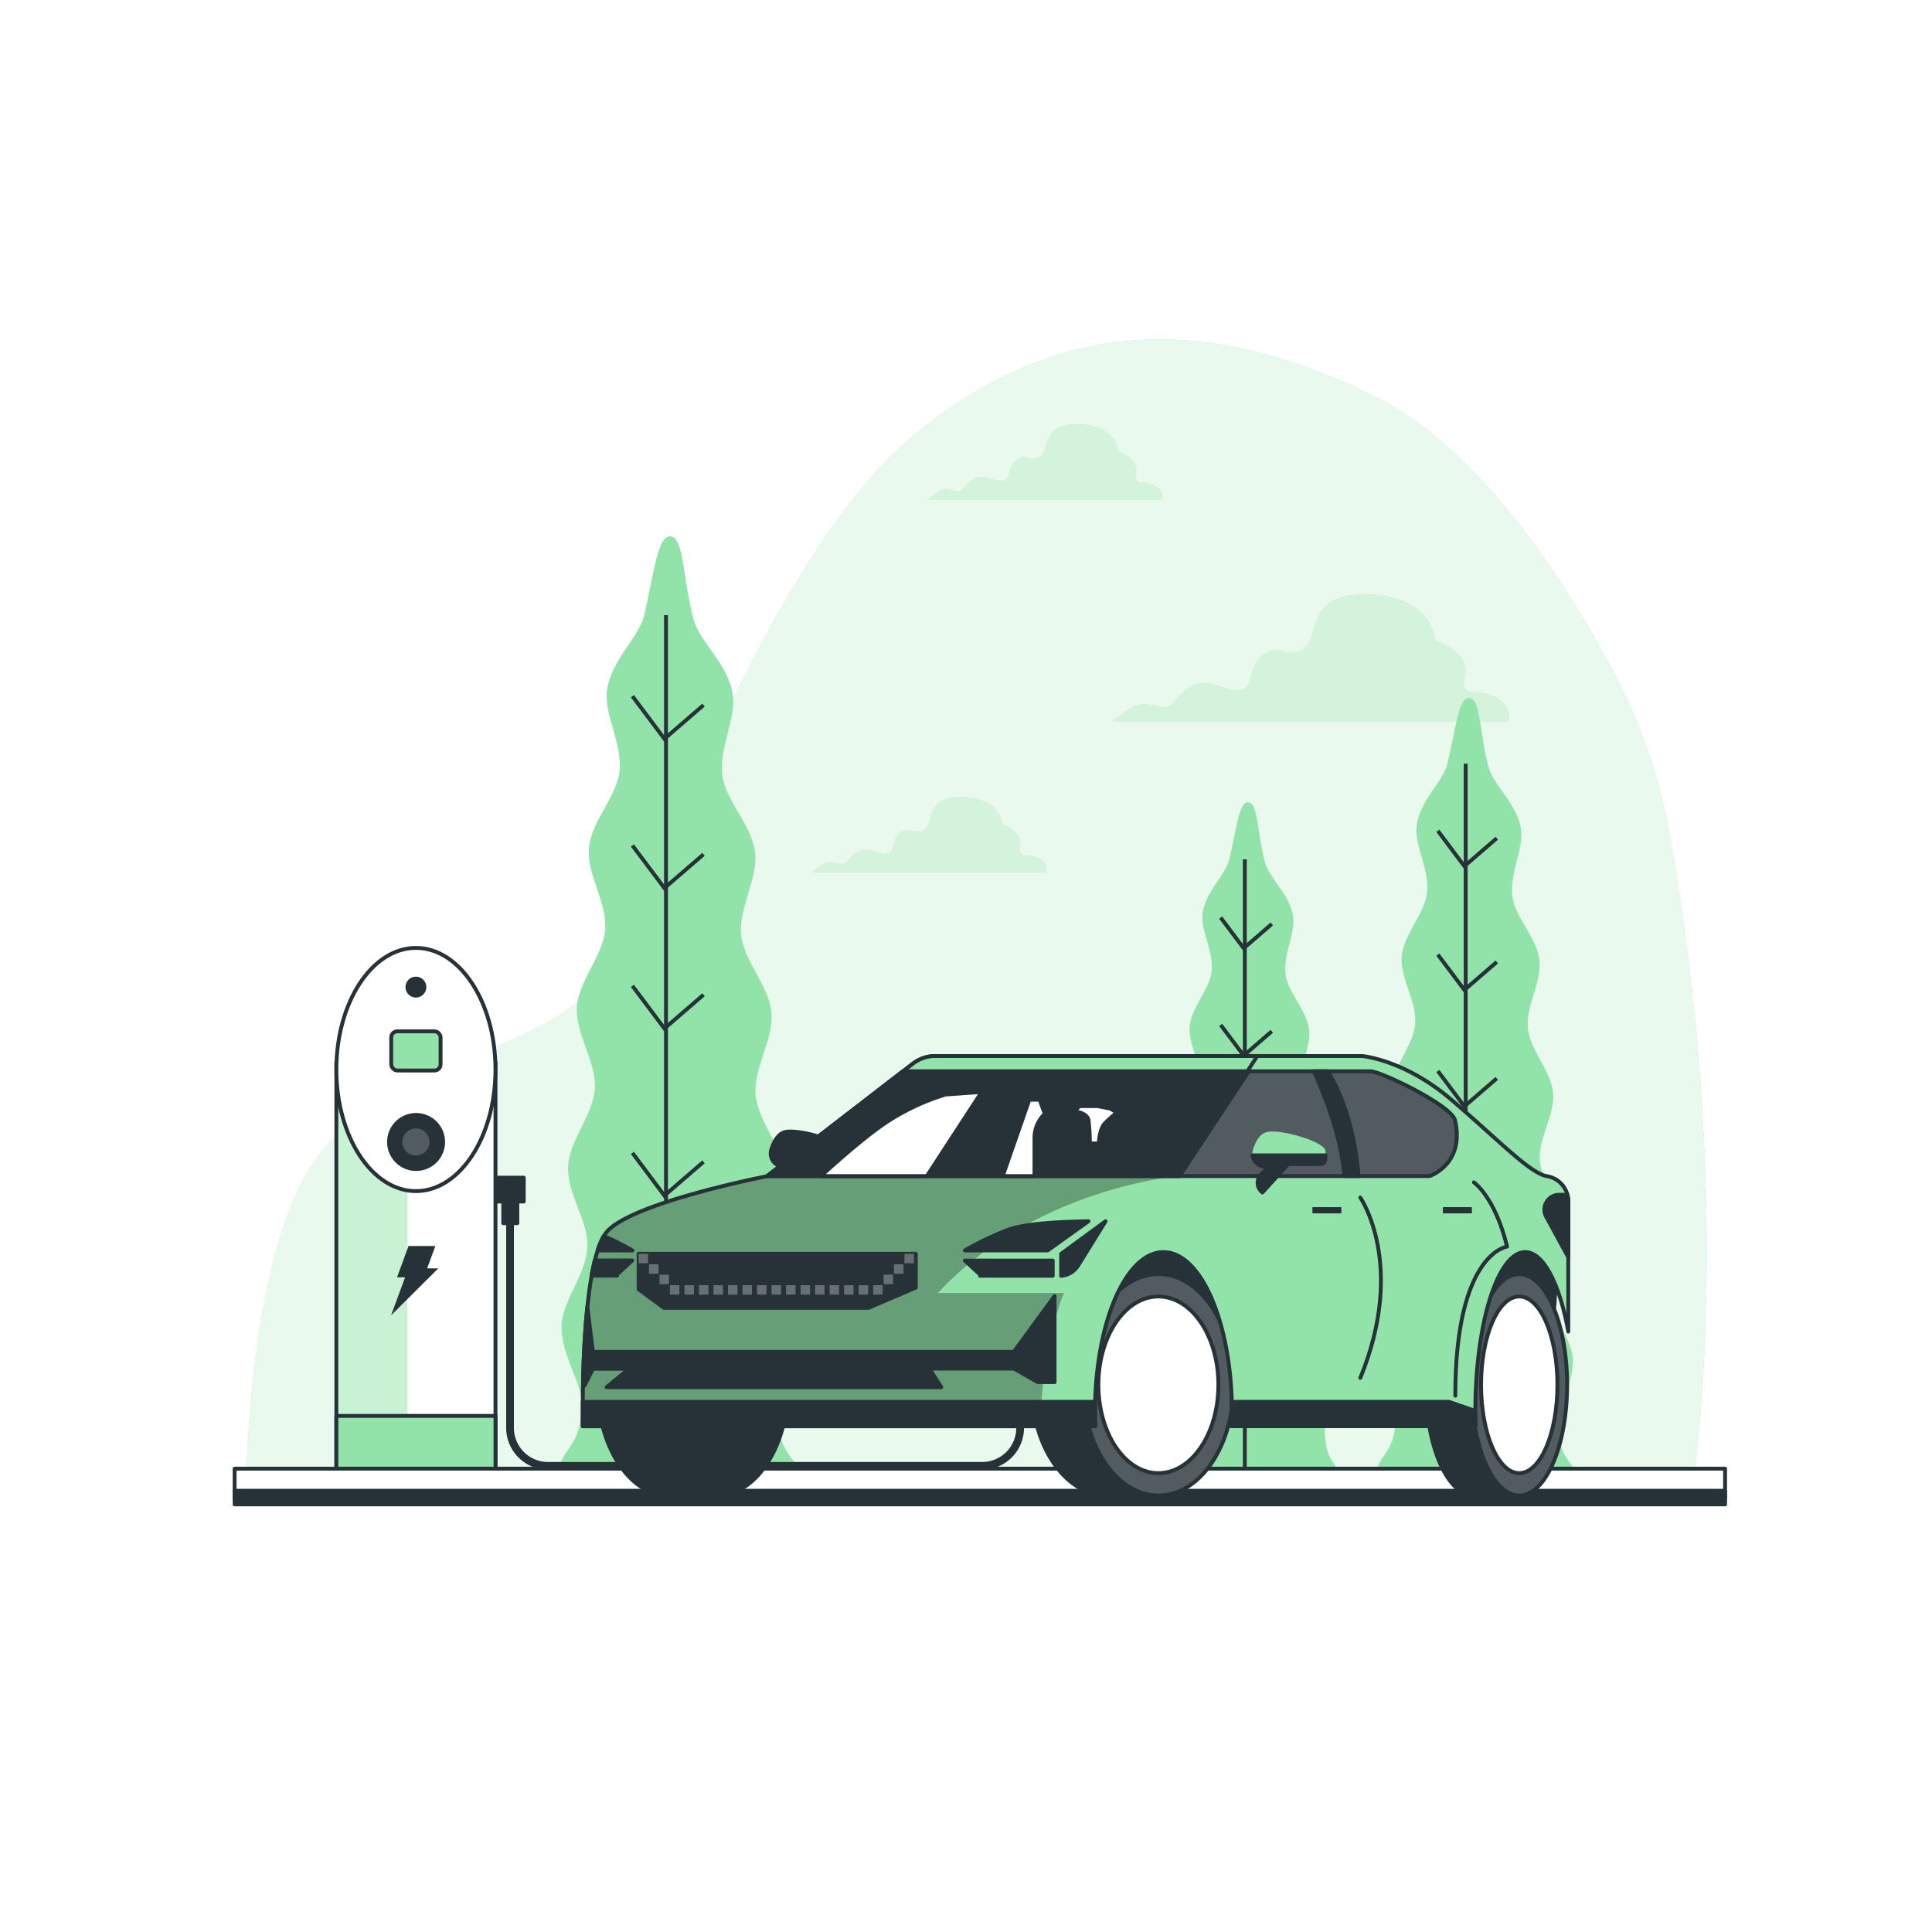 <svg class="animated" id="freepik_stories-electric-car" xmlns="http://www.w3.org/2000/svg" xmlns:xlink="http://www.w3.org/1999/xlink" viewBox="0 0 500 500" version="1.1" xmlns:svgjs="http://svgjs.com/svgjs"><style>svg#freepik_stories-electric-car:not(.animated) .animable {opacity: 0;}svg#freepik_stories-electric-car.animated #freepik--background-simple--inject-2 {animation: 1s 1 forwards cubic-bezier(.36,-0.01,.5,1.38) zoomOut;animation-delay: 0s;}svg#freepik_stories-electric-car.animated #freepik--Clouds--inject-2 {animation: 1s 1 forwards cubic-bezier(.36,-0.01,.5,1.38) slideRight,6s Infinite  linear floating;animation-delay: 0s,1s;}svg#freepik_stories-electric-car.animated #freepik--Trees--inject-2 {animation: 1s 1 forwards cubic-bezier(.36,-0.01,.5,1.38) lightSpeedLeft;animation-delay: 0s;}svg#freepik_stories-electric-car.animated #freepik--charging-station--inject-2 {animation: 1s 1 forwards cubic-bezier(.36,-0.01,.5,1.38) fadeIn;animation-delay: 0s;}svg#freepik_stories-electric-car.animated #freepik--Car--inject-2 {animation: 1s 1 forwards cubic-bezier(.36,-0.01,.5,1.38) lightSpeedLeft;animation-delay: 0s;}            @keyframes zoomOut {                0% {                    opacity: 0;                    transform: scale(1.5);                }                100% {                    opacity: 1;                    transform: scale(1);                }            }                    @keyframes slideRight {                0% {                    opacity: 0;                    transform: translateX(30px);                }                100% {                    opacity: 1;                    transform: translateX(0);                }            }                    @keyframes floating {                0% {                    opacity: 1;                    transform: translateY(0px);                }                50% {                    transform: translateY(-10px);                }                100% {                    opacity: 1;                    transform: translateY(0px);                }            }                    @keyframes lightSpeedLeft {              from {                transform: translate3d(-50%, 0, 0) skewX(20deg);                opacity: 0;              }              60% {                transform: skewX(-10deg);                opacity: 1;              }              80% {                transform: skewX(2deg);              }              to {                opacity: 1;                transform: translate3d(0, 0, 0);              }            }                    @keyframes fadeIn {                0% {                    opacity: 0;                }                100% {                    opacity: 1;                }            }        </style><g id="freepik--background-simple--inject-2" class="animable" style="transform-origin: 252.701px 236.327px;"><path d="M432.19,216.51A142.08,142.08,0,0,0,417.8,174.3c-12.22-23-34.36-57.92-61.68-71.51-42.2-21-82.12-22-120.94,11s-68.84,127-83.21,143-53.62,19-70.76,44-17.48,84-17.48,84H438S449.33,314,432.19,216.51Z" style="fill: rgb(146, 227, 169); transform-origin: 252.701px 236.327px;" id="elfnfdp3as1jd" class="animable"></path><g id="el21jlmqzp7ux"><path d="M432.19,216.51A142.08,142.08,0,0,0,417.8,174.3c-12.22-23-34.36-57.92-61.68-71.51-42.2-21-82.12-22-120.94,11s-68.84,127-83.21,143-53.62,19-70.76,44-17.48,84-17.48,84H438S449.33,314,432.19,216.51Z" style="fill: rgb(255, 255, 255); opacity: 0.8; transform-origin: 252.701px 236.327px;" class="animable"></path></g></g><g id="freepik--Clouds--inject-2" class="animable animator-active" style="transform-origin: 300.295px 167.781px;"><path d="M387.22,180.6c-4.46-2.44-6.48-.41-8.1-2.44s4.45-7.29-7.71-12.56c0,0-.81-11.35-17.43-11.76S341.82,165.19,337.36,168s-5.68-1.62-10.14,1.22-2.43,8.51-6.08,9.32-8.51-3.65-13-.81-4.46,5.27-6.49,5.27-6.08-1.62-8.51,0-5.27,3.65-5.27,3.65H390.47S391.68,183,387.22,180.6Z" style="fill: rgb(146, 227, 169); transform-origin: 339.245px 170.24px;" id="elktpzhccge8" class="animable"></path><g id="elxx02no6dm7k"><path d="M387.22,180.6c-4.46-2.44-6.48-.41-8.1-2.44s4.45-7.29-7.71-12.56c0,0-.81-11.35-17.43-11.76S341.82,165.19,337.36,168s-5.68-1.62-10.14,1.22-2.43,8.51-6.08,9.32-8.51-3.65-13-.81-4.46,5.27-6.49,5.27-6.08-1.62-8.51,0-5.27,3.65-5.27,3.65H390.47S391.68,183,387.22,180.6Z" style="fill: rgb(146, 227, 169); opacity: 0.5; transform-origin: 339.245px 170.24px;" class="animable"></path></g><path d="M298.8,125.69c-2.64-1.44-3.84-.24-4.8-1.44s2.64-4.33-4.57-7.45c0,0-.48-6.73-10.33-7s-7.21,6.73-9.85,8.41-3.36-1-6,.72-1.44,5.05-3.6,5.53-5-2.17-7.69-.48-2.64,3.12-3.85,3.12-3.6-1-5,0-3.12,2.16-3.12,2.16h60.79S301.45,127.13,298.8,125.69Z" style="fill: rgb(146, 227, 169); transform-origin: 270.423px 119.526px;" id="el5mh67va160v" class="animable"></path><g id="elc9i6nu1zt6"><path d="M298.8,125.69c-2.64-1.44-3.84-.24-4.8-1.44s2.64-4.33-4.57-7.45c0,0-.48-6.73-10.33-7s-7.21,6.73-9.85,8.41-3.36-1-6,.72-1.44,5.05-3.6,5.53-5-2.17-7.69-.48-2.64,3.12-3.85,3.12-3.6-1-5,0-3.12,2.16-3.12,2.16h60.79S301.45,127.13,298.8,125.69Z" style="fill: rgb(146, 227, 169); opacity: 0.5; transform-origin: 270.423px 119.526px;" class="animable"></path></g><path d="M268.79,222.19c-2.64-1.44-3.84-.24-4.8-1.44s2.64-4.33-4.57-7.45c0,0-.48-6.73-10.33-7s-7.21,6.73-9.85,8.41-3.37-1-6,.72-1.44,5-3.6,5.53-5-2.16-7.69-.48-2.65,3.12-3.85,3.12-3.6-1-5,0-3.13,2.17-3.13,2.17h60.79S271.43,223.63,268.79,222.19Z" style="fill: rgb(146, 227, 169); transform-origin: 240.403px 216.031px;" id="el25e10swq41dh" class="animable"></path><g id="elw0900ua6kk"><path d="M268.79,222.19c-2.64-1.44-3.84-.24-4.8-1.44s2.64-4.33-4.57-7.45c0,0-.48-6.73-10.33-7s-7.21,6.73-9.85,8.41-3.37-1-6,.72-1.44,5-3.6,5.53-5-2.16-7.69-.48-2.65,3.12-3.85,3.12-3.6-1-5,0-3.13,2.17-3.13,2.17h60.79S271.43,223.63,268.79,222.19Z" style="fill: rgb(146, 227, 169); opacity: 0.5; transform-origin: 240.403px 216.031px;" class="animable"></path></g><g id="el6w3nfhibqze"><g style="opacity: 0.6; transform-origin: 339.245px 170.24px;" class="animable"><path d="M387.22,180.6c-4.46-2.44-6.48-.41-8.1-2.44s4.45-7.29-7.71-12.56c0,0-.81-11.35-17.43-11.76S341.82,165.19,337.36,168s-5.68-1.62-10.14,1.22-2.43,8.51-6.08,9.32-8.51-3.65-13-.81-4.46,5.27-6.49,5.27-6.08-1.62-8.51,0-5.27,3.65-5.27,3.65H390.47S391.68,183,387.22,180.6Z" style="fill: rgb(255, 255, 255); transform-origin: 339.245px 170.24px;" id="elpetpwmkpum" class="animable"></path><g id="el7kz95qjg12c"><path d="M387.22,180.6c-4.46-2.44-6.48-.41-8.1-2.44s4.45-7.29-7.71-12.56c0,0-.81-11.35-17.43-11.76S341.82,165.19,337.36,168s-5.68-1.62-10.14,1.22-2.43,8.51-6.08,9.32-8.51-3.65-13-.81-4.46,5.27-6.49,5.27-6.08-1.62-8.51,0-5.27,3.65-5.27,3.65H390.47S391.68,183,387.22,180.6Z" style="fill: rgb(255, 255, 255); opacity: 0.5; transform-origin: 339.245px 170.24px;" class="animable"></path></g></g></g><g id="elrov8syqtgh"><g style="opacity: 0.6; transform-origin: 270.423px 119.526px;" class="animable"><path d="M298.8,125.69c-2.64-1.44-3.84-.24-4.8-1.44s2.64-4.33-4.57-7.45c0,0-.48-6.73-10.33-7s-7.21,6.73-9.85,8.41-3.36-1-6,.72-1.44,5.05-3.6,5.53-5-2.17-7.69-.48-2.64,3.12-3.85,3.12-3.6-1-5,0-3.12,2.16-3.12,2.16h60.79S301.45,127.13,298.8,125.69Z" style="fill: rgb(255, 255, 255); transform-origin: 270.423px 119.526px;" id="eluwnwn9cxdwk" class="animable"></path><g id="eljkf3dvcqof"><path d="M298.8,125.69c-2.64-1.44-3.84-.24-4.8-1.44s2.64-4.33-4.57-7.45c0,0-.48-6.73-10.33-7s-7.21,6.73-9.85,8.41-3.36-1-6,.72-1.44,5.05-3.6,5.53-5-2.17-7.69-.48-2.64,3.12-3.85,3.12-3.6-1-5,0-3.12,2.16-3.12,2.16h60.79S301.45,127.13,298.8,125.69Z" style="fill: rgb(255, 255, 255); opacity: 0.5; transform-origin: 270.423px 119.526px;" class="animable"></path></g></g></g><g id="elbcceae85cyk"><g style="opacity: 0.6; transform-origin: 240.403px 216.031px;" class="animable"><path d="M268.79,222.19c-2.64-1.44-3.84-.24-4.8-1.44s2.64-4.33-4.57-7.45c0,0-.48-6.73-10.33-7s-7.21,6.73-9.85,8.41-3.37-1-6,.72-1.44,5-3.6,5.53-5-2.16-7.69-.48-2.65,3.12-3.85,3.12-3.6-1-5,0-3.13,2.17-3.13,2.17h60.79S271.43,223.63,268.79,222.19Z" style="fill: rgb(255, 255, 255); transform-origin: 240.403px 216.031px;" id="elnntr120f4g" class="animable"></path><g id="el3ai509tkrxi"><path d="M268.79,222.19c-2.64-1.44-3.84-.24-4.8-1.44s2.64-4.33-4.57-7.45c0,0-.48-6.73-10.33-7s-7.21,6.73-9.85,8.41-3.37-1-6,.72-1.44,5-3.6,5.53-5-2.16-7.69-.48-2.65,3.12-3.85,3.12-3.6-1-5,0-3.13,2.17-3.13,2.17h60.79S271.43,223.63,268.79,222.19Z" style="fill: rgb(255, 255, 255); opacity: 0.5; transform-origin: 240.403px 216.031px;" class="animable"></path></g></g></g></g><g id="freepik--Trees--inject-2" class="animable" style="transform-origin: 276.425px 261.432px;"><path d="M357.2,384.05h51.53c-1-6.3-5-5.19-5.57-15-.27-4.92,4.28-11,3.88-17.47-.32-5.32-5.57-10.78-6-16.87-.36-5.49,4.11-11.59,3.68-17.51-.41-5.6-5.73-11-6.2-16.79s3.93-11.84,3.41-17.58-5.93-11-6.51-16.67c-.59-5.82,3.66-12.08,3-17.64-.69-5.91-6.27-11-7-16.46-.85-6.06,3.1-12.54,2.18-17.77-1.13-6.41-7.1-11.05-8.36-15.78-2.34-8.81-2-17.31-4.81-17.86-2.95-.59-3.62,7.73-5.85,17-1.13,4.68-7,9.42-7.92,15.83-.78,5.2,3.35,11.51,2.67,17.55-.6,5.41-6,10.6-6.57,16.48-.49,5.53,3.92,11.62,3.48,17.4-.42,5.62-5.69,11-6.06,16.68s4.19,11.68,3.88,17.32-5.5,11.22-5.76,16.78c-.28,5.87,4.35,11.8,4.13,17.25-.25,6-5.36,11.58-5.55,16.86-.23,6.41,4.48,12.32,4.34,17.2-.32,10.59-5.17,8.4-5.34,16.92Z" style="fill: rgb(146, 227, 169); transform-origin: 382.305px 282.335px;" id="elkcsb66q5fwg" class="animable"></path><line x1="379.32" y1="197.63" x2="379.32" y2="381.67" style="fill: none; stroke: rgb(38, 50, 56); stroke-miterlimit: 10; transform-origin: 379.32px 289.65px;" id="el3lpz536pf3b" class="animable"></line><polyline points="387.37 216.92 378.98 224.17 372.11 215.01" style="fill: none; stroke: rgb(38, 50, 56); stroke-miterlimit: 10; transform-origin: 379.74px 219.59px;" id="elxze0cuh1nt" class="animable"></polyline><polyline points="387.37 248.96 378.98 256.2 372.11 247.05" style="fill: none; stroke: rgb(38, 50, 56); stroke-miterlimit: 10; transform-origin: 379.74px 251.625px;" id="elx4u5lvd9aj" class="animable"></polyline><polyline points="387.37 279.08 378.98 286.33 372.11 277.18" style="fill: none; stroke: rgb(38, 50, 56); stroke-miterlimit: 10; transform-origin: 379.74px 281.755px;" id="elndyd985qvl" class="animable"></polyline><polyline points="387.37 314.93 378.98 322.18 372.11 313.03" style="fill: none; stroke: rgb(38, 50, 56); stroke-miterlimit: 10; transform-origin: 379.74px 317.605px;" id="elx1n59k2o2a" class="animable"></polyline><polyline points="387.37 351.16 378.98 358.41 372.11 349.26" style="fill: none; stroke: rgb(38, 50, 56); stroke-miterlimit: 10; transform-origin: 379.74px 353.835px;" id="el3e78w2z4lk5" class="animable"></polyline><path d="M303,384.05h44.69c-.86-5.46-4.37-4.5-4.84-13-.23-4.27,3.72-9.55,3.38-15.15-.29-4.61-4.84-9.35-5.19-14.63-.32-4.76,3.57-10.05,3.19-15.19-.36-4.85-5-9.51-5.38-14.55s3.41-10.27,3-15.25-5.15-9.55-5.64-14.45c-.52-5.05,3.16-10.48,2.6-15.3-.6-5.13-5.43-9.55-6.09-14.27-.73-5.26,2.7-10.88,1.9-15.41-1-5.56-6.16-9.59-7.25-13.69-2-7.64-1.77-15-4.17-15.48-2.56-.52-3.14,6.7-5.08,14.78-1,4-6,8.16-6.86,13.72-.68,4.51,2.9,10,2.31,15.22-.52,4.69-5.23,9.19-5.69,14.29-.43,4.79,3.39,10.08,3,15.09s-4.93,9.52-5.25,14.46,3.63,10.13,3.36,15-4.77,9.73-5,14.55c-.24,5.1,3.78,10.24,3.58,15-.21,5.24-4.64,10-4.8,14.62-.2,5.56,3.88,10.69,3.76,14.92-.28,9.18-4.48,7.28-4.63,14.67Z" style="fill: rgb(146, 227, 169); transform-origin: 324.795px 295.852px;" id="el3zg8vfn3bui" class="animable"></path><line x1="322.16" y1="222.39" x2="322.16" y2="381.99" style="fill: none; stroke: rgb(38, 50, 56); stroke-miterlimit: 10; transform-origin: 322.16px 302.19px;" id="el811xrkz474v" class="animable"></line><polyline points="329.14 239.12 321.87 245.41 315.91 237.47" style="fill: none; stroke: rgb(38, 50, 56); stroke-miterlimit: 10; transform-origin: 322.525px 241.44px;" id="els9ftt0sdie" class="animable"></polyline><polyline points="329.14 266.9 321.87 273.19 315.91 265.25" style="fill: none; stroke: rgb(38, 50, 56); stroke-miterlimit: 10; transform-origin: 322.525px 269.22px;" id="elabdhzrtv6f4" class="animable"></polyline><polyline points="329.14 293.03 321.87 299.31 315.91 291.38" style="fill: none; stroke: rgb(38, 50, 56); stroke-miterlimit: 10; transform-origin: 322.525px 295.345px;" id="elji83gy2geeb" class="animable"></polyline><polyline points="329.14 324.12 321.87 330.4 315.91 322.46" style="fill: none; stroke: rgb(38, 50, 56); stroke-miterlimit: 10; transform-origin: 322.525px 326.43px;" id="elfnphx8m8ero" class="animable"></polyline><polyline points="329.14 355.53 321.87 361.82 315.91 353.88" style="fill: none; stroke: rgb(38, 50, 56); stroke-miterlimit: 10; transform-origin: 322.525px 357.85px;" id="el5fnpcoarkpt" class="animable"></polyline><path d="M145.68,384.05h62.16c-1.19-7.6-6.08-6.26-6.73-18-.32-5.94,5.17-13.28,4.69-21.07-.39-6.42-6.72-13-7.21-20.35-.44-6.63,5-14,4.44-21.13-.5-6.75-6.92-13.23-7.48-20.25-.56-6.84,4.73-14.27,4.11-21.2s-7.16-13.28-7.85-20.1c-.71-7,4.41-14.57,3.63-21.29-.84-7.12-7.56-13.28-8.47-19.85-1-7.31,3.75-15.12,2.63-21.43-1.36-7.73-8.56-13.33-10.08-19-2.82-10.63-2.47-20.88-5.8-21.55-3.56-.71-4.37,9.34-7.06,20.56-1.36,5.64-8.4,11.36-9.55,19.09-.94,6.27,4,13.89,3.22,21.17-.73,6.52-7.28,12.79-7.92,19.88-.6,6.66,4.72,14,4.2,21-.51,6.77-6.87,13.23-7.31,20.11s5,14.1,4.67,20.89c-.39,7-6.63,13.54-6.95,20.24-.34,7.09,5.25,14.24,5,20.81-.3,7.29-6.46,14-6.69,20.33-.27,7.73,5.41,14.87,5.23,20.75-.38,12.78-6.23,10.13-6.44,20.41Z" style="fill: rgb(146, 227, 169); transform-origin: 175.98px 261.432px;" id="el2mi3t4fyel4" class="animable"></path><line x1="172.36" y1="159.19" x2="172.36" y2="381.18" style="fill: none; stroke: rgb(38, 50, 56); stroke-miterlimit: 10; transform-origin: 172.36px 270.185px;" id="eln8awym9igpr" class="animable"></line><polyline points="182.07 182.47 171.95 191.21 163.67 180.17" style="fill: none; stroke: rgb(38, 50, 56); stroke-miterlimit: 10; transform-origin: 172.87px 185.69px;" id="eldma8133nn6n" class="animable"></polyline><polyline points="182.07 221.1 171.95 229.84 163.67 218.81" style="fill: none; stroke: rgb(38, 50, 56); stroke-miterlimit: 10; transform-origin: 172.87px 224.325px;" id="el8kb3gguzmj4" class="animable"></polyline><polyline points="182.07 257.44 171.95 266.18 163.67 255.14" style="fill: none; stroke: rgb(38, 50, 56); stroke-miterlimit: 10; transform-origin: 172.87px 260.66px;" id="el7vyjcl96chx" class="animable"></polyline><polyline points="182.07 300.68 171.95 309.42 163.67 298.38" style="fill: none; stroke: rgb(38, 50, 56); stroke-miterlimit: 10; transform-origin: 172.87px 303.9px;" id="el3dseg0p5n7u" class="animable"></polyline><polyline points="182.07 344.38 171.95 353.12 163.67 342.08" style="fill: none; stroke: rgb(38, 50, 56); stroke-miterlimit: 10; transform-origin: 172.87px 347.6px;" id="el16p1uaf0422" class="animable"></polyline></g><g id="freepik--charging-station--inject-2" class="animable" style="transform-origin: 253.585px 317.325px;"><path d="M132,315.36v54.17a9.83,9.83,0,0,0,9.83,9.83H254.18a9.83,9.83,0,0,0,9.83-9.83v-6.17" style="fill: none; stroke: rgb(38, 50, 56); stroke-linecap: round; stroke-linejoin: round; stroke-width: 2px; transform-origin: 198.005px 347.36px;" id="el2471lo43sft" class="animable"></path><rect x="127.18" y="304.78" width="8.37" height="6.17" style="fill: rgb(38, 50, 56); stroke: rgb(38, 50, 56); stroke-linecap: round; stroke-linejoin: round; transform-origin: 131.365px 307.865px;" id="ely6zecqwigqc" class="animable"></rect><rect x="87.05" y="275.2" width="41.18" height="111.84" style="fill: rgb(255, 255, 255); transform-origin: 107.64px 331.12px;" id="ely289tqe08rb" class="animable"></rect><g style="clip-path: url(&quot;#freepik--clip-path--inject-2&quot;); transform-origin: 100.245px 331.12px;" id="elbmhfrxlfh64" class="animable"><polygon points="87.05 387.04 105.42 387.04 105.42 290 105.31 275.2 87.05 275.2 87.05 387.04" style="fill: rgb(146, 227, 169); transform-origin: 96.235px 331.12px;" id="elrbtcqxi8w4d" class="animable"></polygon><g id="ela7kz2p80p9m"><polygon points="87.05 387.04 105.42 387.04 105.42 290 105.31 275.2 87.05 275.2 87.05 387.04" style="fill: rgb(255, 255, 255); opacity: 0.5; transform-origin: 96.235px 331.12px;" class="animable"></polygon></g><polygon points="113.44 328.25 110.55 328.25 112.68 322.46 105.73 322.46 102.75 330.57 104.84 330.57 101.21 340.41 113.44 328.25" style="fill: rgb(38, 50, 56); transform-origin: 107.325px 331.435px;" id="elb52cei7t7b" class="animable"></polygon></g><rect x="87.05" y="275.2" width="41.18" height="111.84" style="fill: none; stroke: rgb(38, 50, 56); stroke-miterlimit: 10; transform-origin: 107.64px 331.12px;" id="ellwkosy98pc" class="animable"></rect><ellipse cx="107.64" cy="276.79" rx="20.59" ry="31.47" style="fill: rgb(255, 255, 255); stroke: rgb(38, 50, 56); stroke-linecap: round; stroke-linejoin: round; transform-origin: 107.64px 276.79px;" id="elg1h4fy2xtvk" class="animable"></ellipse><rect x="101.25" y="266.91" width="12.77" height="10.13" rx="1.57" style="fill: rgb(146, 227, 169); stroke: rgb(38, 50, 56); stroke-linecap: round; stroke-linejoin: round; transform-origin: 107.635px 271.975px;" id="els7x5859l6zg" class="animable"></rect><path d="M114.68,295.54a7,7,0,1,0-7,7A7,7,0,0,0,114.68,295.54Z" style="fill: rgb(38, 50, 56); stroke: rgb(38, 50, 56); stroke-linecap: round; stroke-linejoin: round; transform-origin: 107.68px 295.54px;" id="elxc4sxr5rkjn" class="animable"></path><g id="elm2y453ufvl"><path d="M111.16,295.54a3.52,3.52,0,1,0-3.52,3.52A3.53,3.53,0,0,0,111.16,295.54Z" style="fill: rgb(255, 255, 255); opacity: 0.2; transform-origin: 107.64px 295.54px;" class="animable"></path></g><path d="M109.84,255.46a2.2,2.2,0,1,0-2.2,2.2A2.21,2.21,0,0,0,109.84,255.46Z" style="fill: rgb(38, 50, 56); stroke: rgb(38, 50, 56); stroke-linecap: round; stroke-linejoin: round; transform-origin: 107.64px 255.46px;" id="el9kkfpdoeasi" class="animable"></path><rect x="130.24" y="310.38" width="3.65" height="6.17" style="fill: rgb(38, 50, 56); stroke: rgb(38, 50, 56); stroke-linecap: round; stroke-linejoin: round; transform-origin: 132.065px 313.465px;" id="el1iv8kf0btesi" class="animable"></rect><rect x="87.05" y="366.44" width="41.18" height="20.6" style="fill: rgb(146, 227, 169); stroke: rgb(38, 50, 56); stroke-linecap: round; stroke-linejoin: round; transform-origin: 107.64px 376.74px;" id="elorilydc7wz" class="animable"></rect><rect x="60.72" y="380.09" width="385.73" height="7.49" style="fill: rgb(255, 255, 255); stroke: rgb(38, 50, 56); stroke-linecap: round; stroke-linejoin: round; transform-origin: 253.585px 383.835px;" id="el9srkelxdejj" class="animable"></rect><rect x="60.72" y="385.81" width="385.73" height="3.52" style="fill: rgb(38, 50, 56); stroke: rgb(38, 50, 56); stroke-linecap: round; stroke-linejoin: round; transform-origin: 253.585px 387.57px;" id="elomxdsiyo5c9" class="animable"></rect></g><g id="freepik--Car--inject-2" class="animable" style="transform-origin: 278.34px 330.17px;"><path d="M203.39,301.93h-.54a3.4,3.4,0,0,1-3.23-4.46c.68-2.1,1.83-4.22,3.77-4.54,4-.67,15,2.67,15,5s0,3.33-1.34,3.33h-8.33l-6.67,7.34-.14-.12a3.07,3.07,0,0,1,0-4.71A6.94,6.94,0,0,0,203.39,301.93Z" style="fill: rgb(38, 50, 56); stroke: rgb(38, 50, 56); stroke-linecap: round; stroke-linejoin: round; transform-origin: 208.92px 300.721px;" id="eljbc1v9m6ya" class="animable"></path><path d="M278.72,363.93H389.39s16-10.67,12.66-38.67-21.33-9.33-28,9.34H324.72s-10.67-21.34-28-18.67S278.72,363.93,278.72,363.93Z" style="fill: rgb(38, 50, 56); stroke: rgb(38, 50, 56); stroke-linecap: round; stroke-linejoin: round; transform-origin: 340.614px 337.456px;" id="el73wf2n409aa" class="animable"></path><path d="M305.91,358.39c0-8.23-2.35-15.63-6.12-20.86v-7.8H286.45c-10.76,0-19.47,12.83-19.47,28.66S275.69,387,286.45,387h13.34v-7.8C303.56,374,305.91,366.61,305.91,358.39Z" style="fill: rgb(38, 50, 56); stroke: rgb(38, 50, 56); stroke-linecap: round; stroke-linejoin: round; transform-origin: 286.445px 358.365px;" id="elhybt3xy2tx6" class="animable"></path><ellipse cx="299.79" cy="358.39" rx="19.47" ry="28.65" style="fill: rgb(38, 50, 56); transform-origin: 299.79px 358.39px;" id="elazyjsd6rwm" class="animable"></ellipse><g style="clip-path: url(&quot;#freepik--clip-path-2--inject-2&quot;); transform-origin: 299.79px 358.39px;" id="elm0csqryqve" class="animable"><g id="elgndigaqhir"><ellipse cx="299.79" cy="358.39" rx="19.47" ry="28.65" style="fill: rgb(255, 255, 255); opacity: 0.2; transform-origin: 299.79px 358.39px;" class="animable"></ellipse></g></g><ellipse cx="299.79" cy="358.39" rx="19.47" ry="28.65" style="fill: none; stroke: rgb(38, 50, 56); stroke-linecap: round; stroke-linejoin: round; transform-origin: 299.79px 358.39px;" id="el837btq2k0u" class="animable"></ellipse><path d="M185.65,329.73H173c-10.16,0-18.4,12.83-18.4,28.66S162.88,387,173,387h12.61c10.16,0,18.4-12.83,18.4-28.65S195.81,329.73,185.65,329.73Z" style="fill: rgb(38, 50, 56); stroke: rgb(38, 50, 56); stroke-linecap: round; stroke-linejoin: round; transform-origin: 179.305px 358.365px;" id="elxaz4wklfj2m" class="animable"></path><ellipse cx="299.79" cy="358.39" rx="15.53" ry="22.86" style="fill: rgb(255, 255, 255); stroke: rgb(38, 50, 56); stroke-linecap: round; stroke-linejoin: round; transform-origin: 299.79px 358.39px;" id="elwqvf1fle8fm" class="animable"></ellipse><path d="M397.08,358.39c0-8.23-1.5-15.63-3.9-20.86v-7.8H381.4c-6.84,0-12.39,12.83-12.39,28.66S374.56,387,381.4,387h11.78v-7.8C395.58,374,397.08,366.61,397.08,358.39Z" style="fill: rgb(38, 50, 56); stroke: rgb(38, 50, 56); stroke-linecap: round; stroke-linejoin: round; transform-origin: 383.045px 358.365px;" id="el6qsojc86s97" class="animable"></path><ellipse cx="393.18" cy="358.39" rx="12.39" ry="28.65" style="fill: rgb(38, 50, 56); transform-origin: 393.18px 358.39px;" id="elcofcako0fzc" class="animable"></ellipse><g style="clip-path: url(&quot;#freepik--clip-path-3--inject-2&quot;); transform-origin: 393.18px 358.39px;" id="eluz5gzcgo2ks" class="animable"><g id="elef9meiy248"><ellipse cx="393.18" cy="358.39" rx="12.39" ry="28.65" style="fill: rgb(255, 255, 255); opacity: 0.2; transform-origin: 393.18px 358.39px;" class="animable"></ellipse></g></g><ellipse cx="393.18" cy="358.39" rx="12.39" ry="28.65" style="fill: none; stroke: rgb(38, 50, 56); stroke-linecap: round; stroke-linejoin: round; transform-origin: 393.18px 358.39px;" id="el9ij9os6yzqj" class="animable"></ellipse><ellipse cx="393.18" cy="358.39" rx="9.88" ry="22.86" style="fill: rgb(255, 255, 255); stroke: rgb(38, 50, 56); stroke-linecap: round; stroke-linejoin: round; transform-origin: 393.18px 358.39px;" id="elgbx88waswcl" class="animable"></ellipse><path d="M283.38,365.38c0-22.83,7.94-41.34,17.72-41.34s17.72,18.51,17.72,41.34c0,1.26,0,2.5-.08,3.72h63.13q-.06-1.83-.06-3.72c0-22.83,5.78-41.34,12.91-41.34,4.76,0,8.92,8.27,11.15,20.57V310.89a6.58,6.58,0,0,0-5.38-6.47l-.3-.06c-4.38-.88-12.25-9.19-24.5-19.69S352.5,273.3,352.5,273.3H242a9.43,9.43,0,0,0-5.77,2l-37.69,29.09s-33.69,6.56-41.13,14-6.56,50.74-6.56,50.74H283.46C283.41,367.88,283.38,366.64,283.38,365.38Z" style="fill: rgb(146, 227, 169); transform-origin: 278.344px 321.215px;" id="elyad1gem638t" class="animable"></path><g style="clip-path: url(&quot;#freepik--clip-path-4--inject-2&quot;); transform-origin: 230.964px 321.215px;" id="el45psrkbl5o2" class="animable"><g id="elin8bn2yyoob"><path d="M305.26,304.36l5.85-31.06H242a9.43,9.43,0,0,0-5.77,2l-37.69,29.09s-33.69,6.56-41.13,14-6.56,50.74-6.56,50.74H269.17c.86-23.38,6.22-34.5,6.22-34.5H242.72C268.05,307.26,305.26,304.36,305.26,304.36Z" style="opacity: 0.3; transform-origin: 230.964px 321.215px;" class="animable"></path></g></g><path d="M283.38,365.38c0-22.83,7.94-41.34,17.72-41.34s17.72,18.51,17.72,41.34c0,1.26,0,2.5-.08,3.72h63.13q-.06-1.83-.06-3.72c0-22.83,5.78-41.34,12.91-41.34,4.76,0,8.92,8.27,11.15,20.57V310.89a6.58,6.58,0,0,0-5.38-6.47l-.3-.06c-4.38-.88-12.25-9.19-24.5-19.69S352.5,273.3,352.5,273.3H242a9.43,9.43,0,0,0-5.77,2l-37.69,29.09s-33.69,6.56-41.13,14-6.56,50.74-6.56,50.74H283.46C283.41,367.88,283.38,366.64,283.38,365.38Z" style="fill: none; stroke: rgb(38, 50, 56); stroke-linecap: round; stroke-linejoin: round; transform-origin: 278.344px 321.215px;" id="el79nytflxdhh" class="animable"></path><path d="M325.38,273.3H242a9.43,9.43,0,0,0-5.77,2l-37.69,29.09H305.26Z" style="fill: rgb(146, 227, 169); stroke: rgb(38, 50, 56); stroke-linecap: round; stroke-linejoin: round; transform-origin: 261.96px 288.845px;" id="el78218h40kmx" class="animable"></path><path d="M281.7,316.06c-6,.08-16.51.48-21.06,2.3a82.86,82.86,0,0,0-10.94,5.25h21.43Z" style="fill: rgb(38, 50, 56); stroke: rgb(38, 50, 56); stroke-linecap: round; stroke-linejoin: round; transform-origin: 265.7px 319.835px;" id="elm1v1qef4ft" class="animable"></path><path d="M272.45,330.17v-3.94H249.7l4.12,3.8a.94.94,0,0,0-.18.14Z" style="fill: rgb(38, 50, 56); stroke: rgb(38, 50, 56); stroke-linecap: round; stroke-linejoin: round; transform-origin: 261.075px 328.2px;" id="elyi0hr9vaugo" class="animable"></path><path d="M274.63,324.48v5.72a5.78,5.78,0,0,0,4.38-2.66c2.19-3.5,7.11-11.48,7.11-11.48Z" style="fill: rgb(38, 50, 56); stroke: rgb(38, 50, 56); stroke-linecap: round; stroke-linejoin: round; transform-origin: 280.375px 323.13px;" id="el1dhbsxesd9t" class="animable"></path><path d="M159.51,330l4.12-3.8h-9.71c-.3,1.23-.58,2.55-.82,3.94h6.59A1.41,1.41,0,0,0,159.51,330Z" style="fill: rgb(38, 50, 56); stroke: rgb(38, 50, 56); stroke-linecap: round; stroke-linejoin: round; transform-origin: 158.365px 328.17px;" id="elsas30s6stcf" class="animable"></path><path d="M156.26,319.87a18.33,18.33,0,0,0-1.6,3.74h9A75.82,75.82,0,0,0,156.26,319.87Z" style="fill: rgb(38, 50, 56); stroke: rgb(38, 50, 56); stroke-linecap: round; stroke-linejoin: round; transform-origin: 159.16px 321.74px;" id="elwqxtiqoz5i" class="animable"></path><path d="M305.26,304.36H370s9.19-3.06,6.56-14.44c-.89-3.86-19.25-12.68-21.87-12.68h-31.5Z" style="fill: rgb(38, 50, 56); transform-origin: 341.147px 290.8px;" id="el7nvbv66310t" class="animable"></path><g style="clip-path: url(&quot;#freepik--clip-path-5--inject-2&quot;); transform-origin: 341.147px 290.8px;" id="el5g8btwxujra" class="animable"><g id="elu7io7mp276i"><path d="M305.26,304.36H370s9.19-3.06,6.56-14.44c-.89-3.86-19.25-12.68-21.87-12.68h-31.5Z" style="fill: rgb(255, 255, 255); stroke: rgb(38, 50, 56); stroke-linecap: round; stroke-linejoin: round; opacity: 0.2; transform-origin: 341.147px 290.8px;" class="animable"></path></g></g><path d="M305.26,304.36H370s9.19-3.06,6.56-14.44c-.89-3.86-19.25-12.68-21.87-12.68h-31.5Z" style="fill: none; stroke: rgb(38, 50, 56); stroke-linecap: round; stroke-linejoin: round; transform-origin: 341.147px 290.8px;" id="el84ed5yp089d" class="animable"></path><polygon points="233.66 277.24 198.51 304.36 305.26 304.36 322.83 277.24 233.66 277.24" style="fill: rgb(38, 50, 56); stroke: rgb(38, 50, 56); stroke-linecap: round; stroke-linejoin: round; transform-origin: 260.67px 290.8px;" id="elt4qs04y20bq" class="animable"></polygon><polygon points="165.27 324.48 165.27 333.67 171.83 338.48 224.76 338.48 237.01 333.23 237.01 324.48 165.27 324.48" style="fill: rgb(38, 50, 56); stroke: rgb(38, 50, 56); stroke-linecap: round; stroke-linejoin: round; transform-origin: 201.14px 331.48px;" id="elgl6xu3jj4c7" class="animable"></polygon><g id="ell3lpro4ne7g"><rect x="165.27" y="324.48" width="2.45" height="2.45" style="fill: rgb(255, 255, 255); opacity: 0.3; transform-origin: 166.495px 325.705px;" class="animable"></rect></g><g id="eleyefpbtwcqd"><rect x="167.97" y="327.19" width="2.45" height="2.45" style="fill: rgb(255, 255, 255); opacity: 0.3; transform-origin: 169.195px 328.415px;" class="animable"></rect></g><g id="eldrdyn8mt8u"><rect x="170.68" y="329.89" width="2.45" height="2.45" style="fill: rgb(255, 255, 255); opacity: 0.3; transform-origin: 171.905px 331.115px;" class="animable"></rect></g><g id="elpzmd5wwb8zt"><rect x="173.38" y="332.6" width="2.45" height="2.45" style="fill: rgb(255, 255, 255); opacity: 0.3; transform-origin: 174.605px 333.825px;" class="animable"></rect></g><g id="elebr4u7y7b8"><rect x="234.08" y="324.48" width="2.45" height="2.45" style="fill: rgb(255, 255, 255); opacity: 0.3; transform-origin: 235.305px 325.705px;" class="animable"></rect></g><g id="eli5es6idua2p"><rect x="231.37" y="327.19" width="2.45" height="2.45" style="fill: rgb(255, 255, 255); opacity: 0.3; transform-origin: 232.595px 328.415px;" class="animable"></rect></g><g id="elh9xq0xx8qas"><rect x="228.67" y="329.89" width="2.45" height="2.45" style="fill: rgb(255, 255, 255); opacity: 0.3; transform-origin: 229.895px 331.115px;" class="animable"></rect></g><g id="elzim8eb0duz"><rect x="225.97" y="332.6" width="2.45" height="2.45" style="fill: rgb(255, 255, 255); opacity: 0.3; transform-origin: 227.195px 333.825px;" class="animable"></rect></g><g id="eltw3uua1fp7a"><rect x="177.14" y="332.6" width="2.45" height="2.45" style="fill: rgb(255, 255, 255); opacity: 0.3; transform-origin: 178.365px 333.825px;" class="animable"></rect></g><g id="eldo4et1gcmxb"><rect x="180.89" y="332.6" width="2.45" height="2.45" style="fill: rgb(255, 255, 255); opacity: 0.3; transform-origin: 182.115px 333.825px;" class="animable"></rect></g><g id="eljkympmu6cv"><rect x="184.65" y="332.6" width="2.45" height="2.45" style="fill: rgb(255, 255, 255); opacity: 0.3; transform-origin: 185.875px 333.825px;" class="animable"></rect></g><g id="elj3qzseqy7ve"><rect x="188.41" y="332.6" width="2.45" height="2.45" style="fill: rgb(255, 255, 255); opacity: 0.3; transform-origin: 189.635px 333.825px;" class="animable"></rect></g><g id="elywmmn2ha6m"><rect x="192.16" y="332.6" width="2.45" height="2.45" style="fill: rgb(255, 255, 255); opacity: 0.3; transform-origin: 193.385px 333.825px;" class="animable"></rect></g><g id="elnt5tazc0dk"><rect x="195.92" y="332.6" width="2.45" height="2.45" style="fill: rgb(255, 255, 255); opacity: 0.3; transform-origin: 197.145px 333.825px;" class="animable"></rect></g><g id="elxoqxggrxlzn"><rect x="199.67" y="332.6" width="2.45" height="2.45" style="fill: rgb(255, 255, 255); opacity: 0.3; transform-origin: 200.895px 333.825px;" class="animable"></rect></g><g id="elk7sh6u68q1"><rect x="203.43" y="332.6" width="2.45" height="2.45" style="fill: rgb(255, 255, 255); opacity: 0.3; transform-origin: 204.655px 333.825px;" class="animable"></rect></g><g id="elctvis6xfnkn"><rect x="207.19" y="332.6" width="2.45" height="2.45" style="fill: rgb(255, 255, 255); opacity: 0.3; transform-origin: 208.415px 333.825px;" class="animable"></rect></g><g id="elpyf3co0jb2m"><rect x="210.94" y="332.6" width="2.45" height="2.45" style="fill: rgb(255, 255, 255); opacity: 0.3; transform-origin: 212.165px 333.825px;" class="animable"></rect></g><g id="elql2ium7v05i"><rect x="214.7" y="332.6" width="2.45" height="2.45" style="fill: rgb(255, 255, 255); opacity: 0.3; transform-origin: 215.925px 333.825px;" class="animable"></rect></g><g id="elr5zyq0hhm6h"><rect x="218.45" y="332.6" width="2.45" height="2.45" style="fill: rgb(255, 255, 255); opacity: 0.3; transform-origin: 219.675px 333.825px;" class="animable"></rect></g><g id="ell6xylkmk25g"><rect x="222.21" y="332.6" width="2.45" height="2.45" style="fill: rgb(255, 255, 255); opacity: 0.3; transform-origin: 223.435px 333.825px;" class="animable"></rect></g><path d="M262.38,349.85H153.46L152,338.18c-.67,6.42-1,13.25-1.11,18.87l.38,1.55,2.19-4.37h9.34L157,359h86.61l-3.09-4.81h21.9l6.13,3.5h4.37V335.42Z" style="fill: rgb(38, 50, 56); stroke: rgb(38, 50, 56); stroke-linecap: round; stroke-linejoin: round; transform-origin: 211.905px 347.21px;" id="elzahl8t8e62a" class="animable"></path><path d="M328.05,301.93h-.54a3.4,3.4,0,0,1-3.22-4.46c.67-2.1,1.83-4.22,3.76-4.54,4-.67,15,2.67,15,5s0,3.33-1.33,3.33h-8.33l-6.67,7.34-.14-.12a3.07,3.07,0,0,1,0-4.71A6.91,6.91,0,0,0,328.05,301.93Z" style="fill: rgb(146, 227, 169); transform-origin: 333.585px 300.721px;" id="el2x0he8qn4tq" class="animable"></path><path d="M347.93,304.36h3.66c-.39-5.37-1.92-17.19-7.93-27.12H340C342.11,281.81,347.11,293.6,347.93,304.36Z" style="fill: rgb(38, 50, 56); stroke: rgb(38, 50, 56); stroke-linecap: round; stroke-linejoin: round; transform-origin: 345.795px 290.8px;" id="elhup5d3ivhxi" class="animable"></path><path d="M269.05,284.6l1.34,3.66a8.62,8.62,0,0,0-2.67,6v10.1h-8.21l6.88-19.76Zm-38.33,5c-5.63,3.43-14.13,11-18.26,14.76h27.41l14.18-21.76-9.33.66A58.86,58.86,0,0,0,230.72,289.6Zm56.67-2.67-3.34-.67h-4.66l-1.34,1.34s3.34.33,3.67,2.33a51.37,51.37,0,0,1,.33,6h2.34s0-3.67,1.66-5.33a31.62,31.62,0,0,1,3-2.67Z" style="fill: rgb(255, 255, 255); stroke: rgb(38, 50, 56); stroke-linecap: round; stroke-linejoin: round; transform-origin: 250.755px 293.48px;" id="elgp125x3tz8" class="animable"></path><path d="M326.58,308.48l.14.12,6.67-7.34h8.33c1.1,0,1.29-.69,1.32-2.25H324.16a3.39,3.39,0,0,0,3.35,2.92h.54a6.91,6.91,0,0,1-1.48,1.84A3.07,3.07,0,0,0,326.58,308.48Z" style="fill: rgb(38, 50, 56); stroke: rgb(38, 50, 56); stroke-linecap: round; stroke-linejoin: round; transform-origin: 333.6px 303.805px;" id="ely36xm8jf2nd" class="animable"></path><rect x="339.65" y="312.41" width="7.5" height="1.61" style="fill: rgb(38, 50, 56); transform-origin: 343.4px 313.215px;" id="elp9tkyedga9" class="animable"></rect><rect x="373.42" y="312.41" width="7.5" height="1.61" style="fill: rgb(38, 50, 56); transform-origin: 377.17px 313.215px;" id="el4jeuqogk5uh" class="animable"></rect><path d="M381.45,306s5.43,3.69,8.58,16.62c0,0-13.4,1.6-13.4,38.59" style="fill: none; stroke: rgb(38, 50, 56); stroke-linecap: round; stroke-linejoin: round; transform-origin: 383.33px 333.605px;" id="elbv4cov7t3x6" class="animable"></path><path d="M375,362.79H318.78c0,.86,0,1.72,0,2.59,0,1.26,0,2.5-.08,3.72h63.13q-.06-1.83-.06-3.72v-.25Z" style="fill: rgb(38, 50, 56); stroke: rgb(38, 50, 56); stroke-linecap: round; stroke-linejoin: round; transform-origin: 350.265px 365.945px;" id="elfzhqm9nwrm" class="animable"></path><path d="M283.38,365.38c0-.87,0-1.73,0-2.59H150.81c0,3.85,0,6.31,0,6.31H283.46C283.41,367.88,283.38,366.64,283.38,365.38Z" style="fill: rgb(38, 50, 56); stroke: rgb(38, 50, 56); stroke-linecap: round; stroke-linejoin: round; transform-origin: 217.135px 365.945px;" id="el12nzy3774e8" class="animable"></path><path d="M403.52,309.2a3.84,3.84,0,0,0-3.37,5.68l5.72,10.5V310.89a6.69,6.69,0,0,0-.24-1.69h-2.11Z" style="fill: rgb(38, 50, 56); stroke: rgb(38, 50, 56); stroke-linecap: round; stroke-linejoin: round; transform-origin: 402.775px 317.29px;" id="eldz8w1ypizh" class="animable"></path><path d="M352.05,309.93s12,17.33,0,46.67" style="fill: none; stroke: rgb(38, 50, 56); stroke-linecap: round; stroke-linejoin: round; transform-origin: 354.717px 333.265px;" id="elcarj6jfe8s" class="animable"></path></g><defs>     <filter id="active" height="200%">         <feMorphology in="SourceAlpha" result="DILATED" operator="dilate" radius="2"></feMorphology>                <feFlood flood-color="#32DFEC" flood-opacity="1" result="PINK"></feFlood>        <feComposite in="PINK" in2="DILATED" operator="in" result="OUTLINE"></feComposite>        <feMerge>            <feMergeNode in="OUTLINE"></feMergeNode>            <feMergeNode in="SourceGraphic"></feMergeNode>        </feMerge>    </filter>    <filter id="hover" height="200%">        <feMorphology in="SourceAlpha" result="DILATED" operator="dilate" radius="2"></feMorphology>                <feFlood flood-color="#ff0000" flood-opacity="0.5" result="PINK"></feFlood>        <feComposite in="PINK" in2="DILATED" operator="in" result="OUTLINE"></feComposite>        <feMerge>            <feMergeNode in="OUTLINE"></feMergeNode>            <feMergeNode in="SourceGraphic"></feMergeNode>        </feMerge>            <feColorMatrix type="matrix" values="0   0   0   0   0                0   1   0   0   0                0   0   0   0   0                0   0   0   1   0 "></feColorMatrix>    </filter></defs><defs><clipPath id="freepik--clip-path--inject-2"><rect x="87.05" y="275.2" width="41.18" height="111.84" style="fill:#fff;stroke:#263238;stroke-miterlimit:10"></rect></clipPath><clipPath id="freepik--clip-path-2--inject-2"><ellipse cx="299.79" cy="358.39" rx="19.47" ry="28.65" style="fill:#263238;stroke:#263238;stroke-linecap:round;stroke-linejoin:round"></ellipse></clipPath><clipPath id="freepik--clip-path-3--inject-2"><ellipse cx="393.18" cy="358.39" rx="12.39" ry="28.65" style="fill:#263238;stroke:#263238;stroke-linecap:round;stroke-linejoin:round"></ellipse></clipPath><clipPath id="freepik--clip-path-4--inject-2"><path d="M283.38,365.38c0-22.83,7.94-41.34,17.72-41.34s17.72,18.51,17.72,41.34c0,1.26,0,2.5-.08,3.72h63.13q-.06-1.83-.06-3.72c0-22.83,5.78-41.34,12.91-41.34,4.76,0,8.92,8.27,11.15,20.57V310.89a6.58,6.58,0,0,0-5.38-6.47l-.3-.06c-4.38-.88-12.25-9.19-24.5-19.69S352.5,273.3,352.5,273.3H242a9.43,9.43,0,0,0-5.77,2l-37.69,29.09s-33.69,6.56-41.13,14-6.56,50.74-6.56,50.74H283.46C283.41,367.88,283.38,366.64,283.38,365.38Z" style="fill:#92E3A9;stroke:#263238;stroke-linecap:round;stroke-linejoin:round"></path></clipPath><clipPath id="freepik--clip-path-5--inject-2"><path d="M305.26,304.36H370s9.19-3.06,6.56-14.44c-.89-3.86-19.25-12.68-21.87-12.68h-31.5Z" style="fill:#263238;stroke:#263238;stroke-linecap:round;stroke-linejoin:round"></path></clipPath></defs></svg>